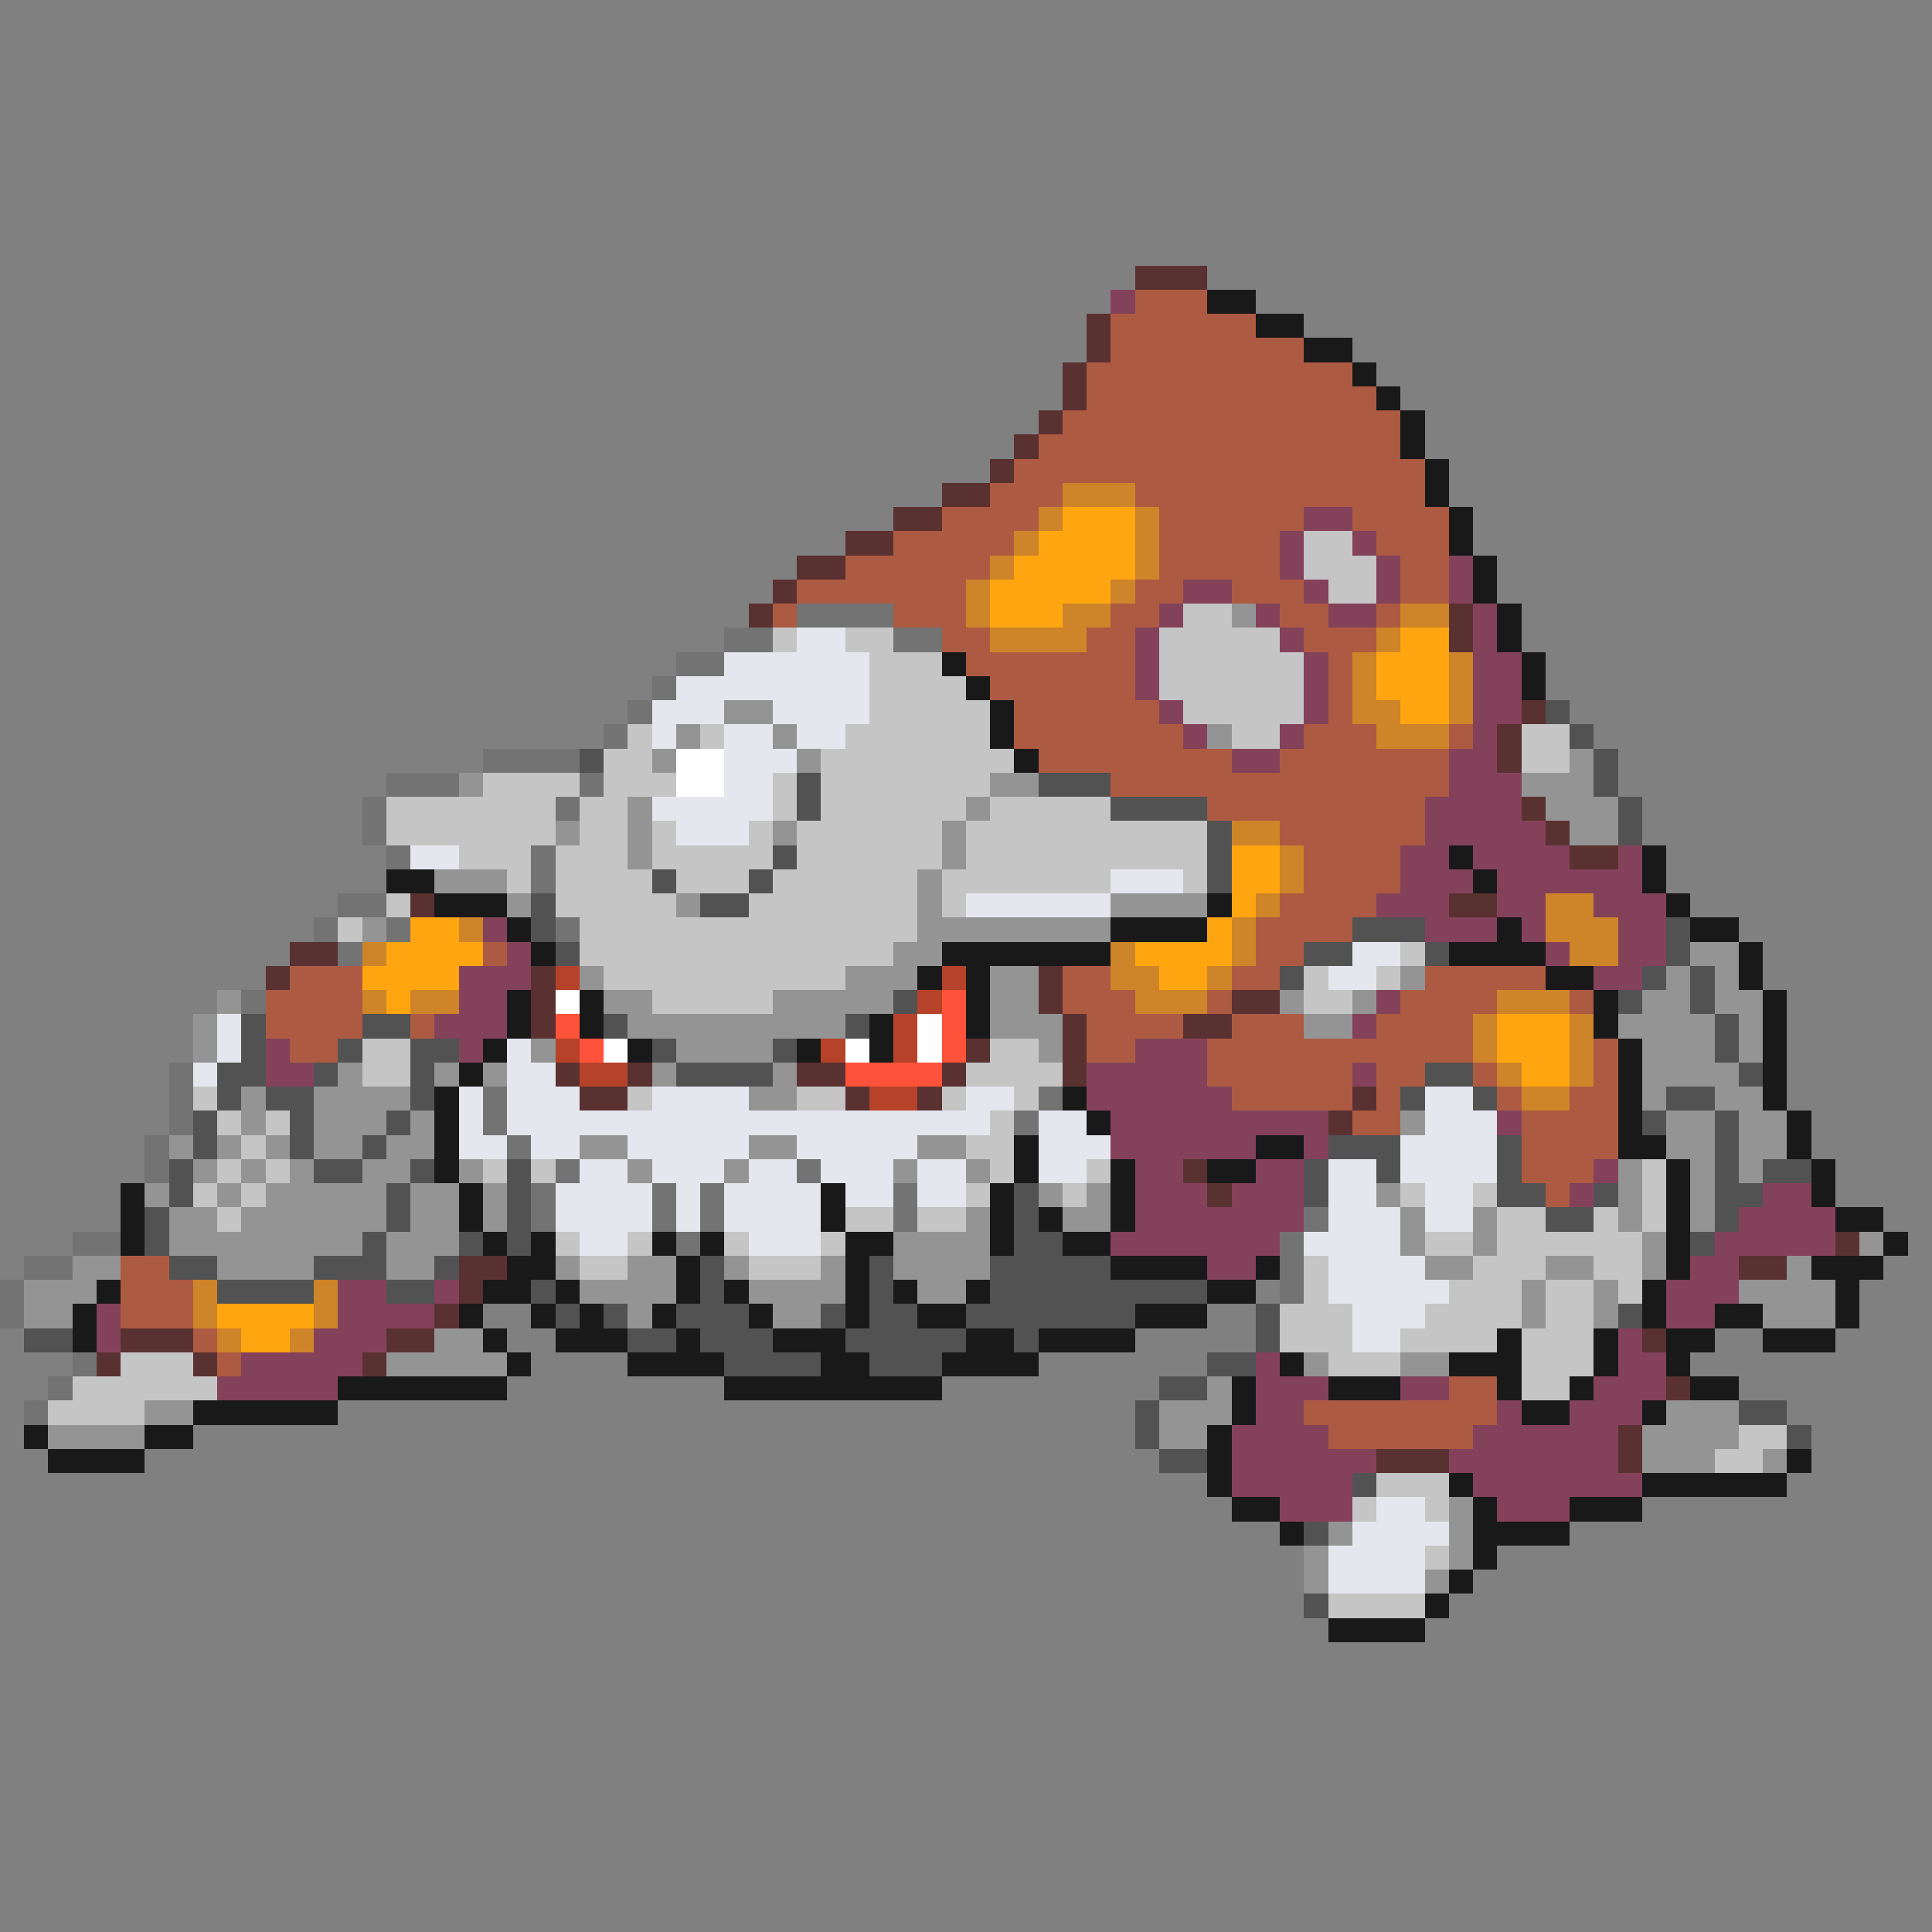 <svg xmlns="http://www.w3.org/2000/svg" viewBox="0 -0.5 80 80" shape-rendering="crispEdges">
<rect x="0" y="-0.5" width="80" height="80" fill="#808080" stroke="none"/>
<path stroke="#5a3131" d="M47 11h3M45 13h1M45 14h1M44 15h1M44 16h1M43 17h1M42 18h1M41 19h1M39 20h2M37 21h2M35 22h2M33 23h2M32 24h1M31 25h1M60 25h1M60 26h1M63 29h1M62 30h1M62 31h1M63 33h1M64 34h1M65 35h2M17 37h1M60 37h2M12 39h2M11 40h1M22 40h1M43 40h1M22 41h1M43 41h1M51 41h2M22 42h1M44 42h1M49 42h2M40 43h1M44 43h1M23 44h1M26 44h1M33 44h2M39 44h1M44 44h1M24 45h2M35 45h1M38 45h1M56 45h1M55 46h1M49 48h1M50 49h1M76 51h1M19 52h2M72 52h2M19 53h1M18 54h1M5 55h3M16 55h2M68 55h1M4 56h1M8 56h1M15 56h1M69 57h1M67 59h1M57 60h3M67 60h1" />
<path stroke="#84425a" d="M46 12h1M54 21h2M53 22h1M56 22h1M53 23h1M57 23h1M60 23h1M49 24h2M54 24h1M57 24h1M60 24h1M48 25h1M52 25h1M55 25h2M61 25h1M47 26h1M53 26h1M61 26h1M47 27h1M54 27h1M61 27h2M47 28h1M54 28h1M61 28h2M48 29h1M54 29h1M61 29h2M49 30h1M53 30h1M61 30h1M51 31h2M60 31h2M60 32h3M59 33h4M59 34h5M58 35h2M61 35h4M67 35h1M58 36h3M62 36h6M57 37h3M62 37h2M66 37h3M20 38h1M59 38h3M63 38h1M67 38h2M21 39h1M64 39h1M67 39h2M19 40h3M66 40h2M19 41h2M57 41h1M18 42h3M56 42h1M11 43h1M19 43h1M47 43h3M11 44h2M45 44h5M56 44h1M45 45h6M46 46h9M62 46h1M46 47h6M54 47h1M47 48h2M52 48h2M66 48h1M47 49h3M51 49h3M65 49h1M73 49h2M47 50h7M72 50h4M46 51h7M71 51h5M50 52h2M70 52h2M14 53h2M18 53h1M69 53h3M4 54h1M14 54h4M69 54h2M4 55h1M13 55h3M67 55h1M10 56h5M52 56h1M67 56h2M9 57h5M52 57h3M58 57h2M66 57h3M52 58h2M62 58h1M65 58h3M51 59h4M61 59h6M51 60h6M60 60h7M51 61h5M61 61h7M53 62h3M62 62h3" />
<path stroke="#ad5a42" d="M47 12h3M46 13h6M46 14h8M45 15h11M45 16h12M44 17h14M43 18h15M42 19h17M41 20h3M47 20h12M39 21h4M48 21h6M56 21h4M37 22h5M48 22h5M57 22h3M35 23h6M48 23h5M58 23h2M33 24h7M47 24h2M51 24h3M58 24h2M32 25h1M37 25h3M46 25h2M53 25h2M57 25h1M39 26h2M45 26h2M54 26h3M40 27h7M55 27h1M41 28h6M55 28h1M42 29h6M55 29h1M42 30h7M54 30h3M60 30h1M43 31h8M53 31h7M46 32h14M50 33h9M53 34h6M54 35h4M54 36h4M53 37h4M52 38h4M20 39h1M52 39h2M12 40h3M44 40h2M51 40h2M59 40h5M11 41h4M44 41h3M50 41h1M58 41h4M65 41h1M11 42h4M17 42h1M45 42h4M51 42h3M57 42h4M12 43h2M45 43h2M50 43h11M66 43h1M50 44h6M57 44h2M61 44h1M66 44h1M51 45h5M57 45h1M62 45h1M65 45h2M56 46h2M63 46h4M63 47h4M63 48h3M64 49h1M5 52h2M5 53h3M5 54h3M8 55h1M9 56h1M60 57h2M54 58h8M55 59h6" />
<path stroke="#191919" d="M50 12h2M52 13h2M54 14h2M56 15h1M57 16h1M58 17h1M58 18h1M59 19h1M59 20h1M60 21h1M60 22h1M61 23h1M61 24h1M62 25h1M62 26h1M39 27h1M63 27h1M40 28h1M63 28h1M41 29h1M41 30h1M42 31h1M60 35h1M68 35h1M16 36h2M61 36h1M68 36h1M18 37h3M50 37h1M69 37h1M21 38h1M46 38h4M62 38h1M70 38h2M22 39h1M39 39h7M60 39h4M72 39h1M38 40h1M40 40h1M64 40h2M72 40h1M21 41h1M24 41h1M40 41h1M66 41h1M73 41h1M21 42h1M24 42h1M36 42h1M40 42h1M66 42h1M73 42h1M20 43h1M26 43h1M33 43h1M36 43h1M67 43h1M73 43h1M19 44h1M67 44h1M73 44h1M18 45h1M44 45h1M67 45h1M73 45h1M18 46h1M45 46h1M67 46h1M74 46h1M18 47h1M42 47h1M52 47h2M67 47h2M74 47h1M18 48h1M42 48h1M46 48h1M50 48h2M69 48h1M75 48h1M5 49h1M19 49h1M34 49h1M41 49h1M46 49h1M69 49h1M75 49h1M5 50h1M19 50h1M34 50h1M41 50h1M43 50h1M46 50h1M69 50h1M76 50h2M5 51h1M20 51h1M22 51h1M27 51h1M29 51h1M35 51h2M41 51h1M44 51h2M69 51h1M78 51h1M21 52h2M28 52h1M35 52h1M46 52h4M52 52h1M69 52h1M75 52h3M4 53h1M20 53h2M23 53h1M28 53h1M30 53h1M35 53h1M37 53h1M40 53h1M50 53h2M68 53h1M76 53h1M3 54h1M19 54h1M22 54h1M24 54h1M27 54h1M31 54h1M35 54h1M38 54h2M47 54h3M68 54h1M71 54h2M76 54h1M3 55h1M20 55h1M23 55h3M28 55h1M32 55h3M40 55h2M43 55h4M62 55h1M66 55h1M69 55h2M73 55h3M21 56h1M26 56h4M34 56h2M39 56h4M53 56h1M60 56h3M66 56h1M69 56h1M14 57h7M30 57h9M51 57h1M55 57h3M62 57h1M65 57h1M70 57h2M8 58h6M51 58h1M63 58h2M68 58h1M1 59h1M6 59h2M50 59h1M2 60h4M50 60h1M74 60h1M50 61h1M60 61h1M68 61h6M51 62h2M61 62h1M65 62h3M53 63h1M61 63h4M61 64h1M60 65h1M59 66h1M55 67h4" />
<path stroke="#ce8429" d="M44 20h3M43 21h1M47 21h1M42 22h1M47 22h1M41 23h1M47 23h1M40 24h1M46 24h1M40 25h1M44 25h2M58 25h2M41 26h4M57 26h1M56 27h1M60 27h1M56 28h1M60 28h1M56 29h2M60 29h1M57 30h3M51 34h2M53 35h1M53 36h1M52 37h1M64 37h2M19 38h1M51 38h1M64 38h3M15 39h1M46 39h1M51 39h1M65 39h2M46 40h2M50 40h1M15 41h1M17 41h2M47 41h3M62 41h3M61 42h1M65 42h1M61 43h1M65 43h1M62 44h1M65 44h1M63 45h2M8 53h1M13 53h1M8 54h1M13 54h1M9 55h1M12 55h1" />
<path stroke="#ffa510" d="M44 21h3M43 22h4M42 23h5M41 24h5M41 25h3M58 26h2M57 27h3M57 28h3M58 29h2M51 35h2M51 36h2M51 37h1M17 38h2M50 38h1M16 39h4M47 39h4M15 40h4M48 40h2M16 41h1M62 42h3M62 43h3M63 44h2M9 54h4M10 55h2" />
<path stroke="#c5c5c5" d="M54 22h2M54 23h3M55 24h2M49 25h2M32 26h1M35 26h2M48 26h5M36 27h3M48 27h6M36 28h4M48 28h6M36 29h5M49 29h5M26 30h1M29 30h1M35 30h6M51 30h2M63 30h2M25 31h2M34 31h8M63 31h2M20 32h4M25 32h3M32 32h1M34 32h7M16 33h7M24 33h2M32 33h1M34 33h6M41 33h5M16 34h7M24 34h2M27 34h1M31 34h1M33 34h6M40 34h10M19 35h3M23 35h3M27 35h5M33 35h6M40 35h10M21 36h1M23 36h4M28 36h3M32 36h6M39 36h7M49 36h1M16 37h1M23 37h5M31 37h7M39 37h1M14 38h1M24 38h14M24 39h13M58 39h1M25 40h10M54 40h1M57 40h1M27 41h5M54 41h2M15 43h2M41 43h2M15 44h2M40 44h4M8 45h1M26 45h1M33 45h2M39 45h1M42 45h1M9 46h1M11 46h1M41 46h1M10 47h1M40 47h2M9 48h1M11 48h1M20 48h1M22 48h1M41 48h1M45 48h1M68 48h1M8 49h1M10 49h1M40 49h1M44 49h1M58 49h1M61 49h1M68 49h1M9 50h1M35 50h2M38 50h2M62 50h2M66 50h1M68 50h1M23 51h1M26 51h1M30 51h1M34 51h1M59 51h2M62 51h6M24 52h2M31 52h3M54 52h1M61 52h3M66 52h2M54 53h1M60 53h3M64 53h2M67 53h1M53 54h3M59 54h4M64 54h2M53 55h3M58 55h4M63 55h3M5 56h3M55 56h3M63 56h3M3 57h6M63 57h2M2 58h4M72 59h2M71 60h2M57 61h3M56 62h1M59 62h1M59 64h1M55 66h4" />
<path stroke="#737373" d="M33 25h4M30 26h2M37 26h2M28 27h2M27 28h1M26 29h1M25 30h1M20 31h4M16 32h3M24 32h1M15 33h1M23 33h1M15 34h1M16 35h1M22 35h1M22 36h1M14 37h2M13 38h1M16 38h1M23 38h1M14 39h1M10 41h1M7 44h1M7 45h1M20 45h1M43 45h1M7 46h1M20 46h1M42 46h1M6 47h1M21 47h1M6 48h1M23 48h1M33 48h1M22 49h1M27 49h1M29 49h1M37 49h1M22 50h1M27 50h1M29 50h1M37 50h1M54 50h1M3 51h2M28 51h1M53 51h1M1 52h2M53 52h1M0 53h1M53 53h1M0 54h1M3 56h1M2 57h1M1 58h1" />
<path stroke="#949494" d="M51 25h1M30 29h2M28 30h1M32 30h1M50 30h1M27 31h1M33 31h1M65 31h1M19 32h1M41 32h2M63 32h3M26 33h1M40 33h1M64 33h3M23 34h1M26 34h1M32 34h1M39 34h1M65 34h2M26 35h1M39 35h1M18 36h3M38 36h1M21 37h1M28 37h1M38 37h1M46 37h4M15 38h1M38 38h8M37 39h2M70 39h2M24 40h1M35 40h3M41 40h2M58 40h1M69 40h1M71 40h1M9 41h1M25 41h2M32 41h5M41 41h2M53 41h1M56 41h1M68 41h2M71 41h2M8 42h1M26 42h9M41 42h3M54 42h2M67 42h4M72 42h1M8 43h1M22 43h1M28 43h4M43 43h1M68 43h3M72 43h1M14 44h1M18 44h1M20 44h1M27 44h1M32 44h1M68 44h4M10 45h1M13 45h4M31 45h2M68 45h1M71 45h2M10 46h1M13 46h3M17 46h1M58 46h1M69 46h2M72 46h2M7 47h1M9 47h1M11 47h1M13 47h2M16 47h2M24 47h2M31 47h2M38 47h2M69 47h2M72 47h2M8 48h1M10 48h1M12 48h1M15 48h2M19 48h1M26 48h1M30 48h1M37 48h1M40 48h1M67 48h1M70 48h1M72 48h1M6 49h1M9 49h1M11 49h5M17 49h2M20 49h1M43 49h1M45 49h1M57 49h1M67 49h1M70 49h1M7 50h2M10 50h6M17 50h2M20 50h1M40 50h1M44 50h2M58 50h1M61 50h1M67 50h1M70 50h1M7 51h8M16 51h3M37 51h4M58 51h1M61 51h1M68 51h1M77 51h1M3 52h2M9 52h4M16 52h2M23 52h1M26 52h2M30 52h1M34 52h1M37 52h4M59 52h2M64 52h2M68 52h1M74 52h1M1 53h3M24 53h4M31 53h4M38 53h2M63 53h1M66 53h1M72 53h4M1 54h2M26 54h1M32 54h2M63 54h1M66 54h1M73 54h3M18 55h2M16 56h5M54 56h1M58 56h2M50 57h1M6 58h2M48 58h3M69 58h3M2 59h4M48 59h2M68 59h4M68 60h3M73 60h1M60 62h1M55 63h1M60 63h1M54 64h1M60 64h1M54 65h1M59 65h1" />
<path stroke="#e6e6ef" d="M33 26h2M30 27h6M28 28h8M27 29h3M32 29h4M27 30h1M30 30h2M33 30h2M30 31h3M30 32h2M27 33h5M28 34h3M17 35h2M46 36h3M40 37h6M56 39h2M55 40h2M9 42h1M9 43h1M21 43h1M8 44h1M21 44h2M19 45h1M21 45h3M27 45h4M40 45h2M59 45h2M19 46h1M21 46h20M43 46h2M59 46h3M19 47h2M22 47h2M26 47h5M33 47h5M43 47h3M58 47h4M24 48h2M27 48h3M31 48h2M34 48h3M38 48h2M43 48h2M55 48h2M58 48h4M23 49h4M28 49h1M30 49h4M35 49h2M38 49h2M55 49h2M59 49h2M23 50h4M28 50h1M30 50h4M55 50h3M59 50h2M24 51h2M31 51h3M54 51h4M55 52h4M55 53h5M56 54h3M56 55h2M57 62h2M56 63h4M55 64h4M55 65h4" />
<path stroke="#525252" d="M64 29h1M65 30h1M24 31h1M66 31h1M33 32h1M43 32h3M66 32h1M33 33h1M46 33h4M67 33h1M50 34h1M67 34h1M32 35h1M50 35h1M27 36h1M31 36h1M50 36h1M22 37h1M29 37h2M22 38h1M56 38h3M69 38h1M23 39h1M54 39h2M59 39h1M69 39h1M53 40h1M68 40h1M70 40h1M37 41h1M67 41h1M70 41h1M10 42h1M15 42h2M25 42h1M35 42h1M71 42h1M10 43h1M14 43h1M17 43h2M27 43h1M32 43h1M71 43h1M9 44h2M13 44h1M17 44h1M28 44h4M59 44h2M72 44h1M9 45h1M11 45h2M17 45h1M58 45h1M61 45h1M69 45h2M8 46h1M12 46h1M16 46h1M68 46h1M71 46h1M8 47h1M12 47h1M15 47h1M55 47h3M62 47h1M71 47h1M7 48h1M13 48h2M17 48h1M21 48h1M54 48h1M57 48h1M62 48h1M71 48h1M73 48h2M7 49h1M16 49h1M21 49h1M42 49h1M54 49h1M62 49h2M66 49h1M71 49h2M6 50h1M16 50h1M21 50h1M42 50h1M64 50h2M71 50h1M6 51h1M15 51h1M19 51h1M21 51h1M42 51h2M70 51h1M7 52h2M13 52h3M18 52h1M29 52h1M36 52h1M41 52h5M9 53h4M16 53h2M22 53h1M29 53h1M36 53h1M41 53h9M23 54h1M25 54h1M28 54h3M34 54h1M36 54h2M40 54h7M52 54h1M67 54h1M1 55h2M26 55h2M29 55h3M35 55h5M42 55h1M52 55h1M30 56h4M36 56h3M50 56h2M48 57h2M47 58h1M72 58h2M47 59h1M74 59h1M48 60h2M56 61h1M54 63h1M54 66h1" />
<path stroke="#ffffff" d="M28 31h2M28 32h2M23 41h1M38 42h1M25 43h1M35 43h1M38 43h1" />
<path stroke="#b54229" d="M23 40h1M39 40h1M38 41h1M37 42h1M23 43h1M34 43h1M37 43h1M24 44h2M36 45h2" />
<path stroke="#ff523a" d="M39 41h1M23 42h1M39 42h1M24 43h1M39 43h1M35 44h4" />
</svg>